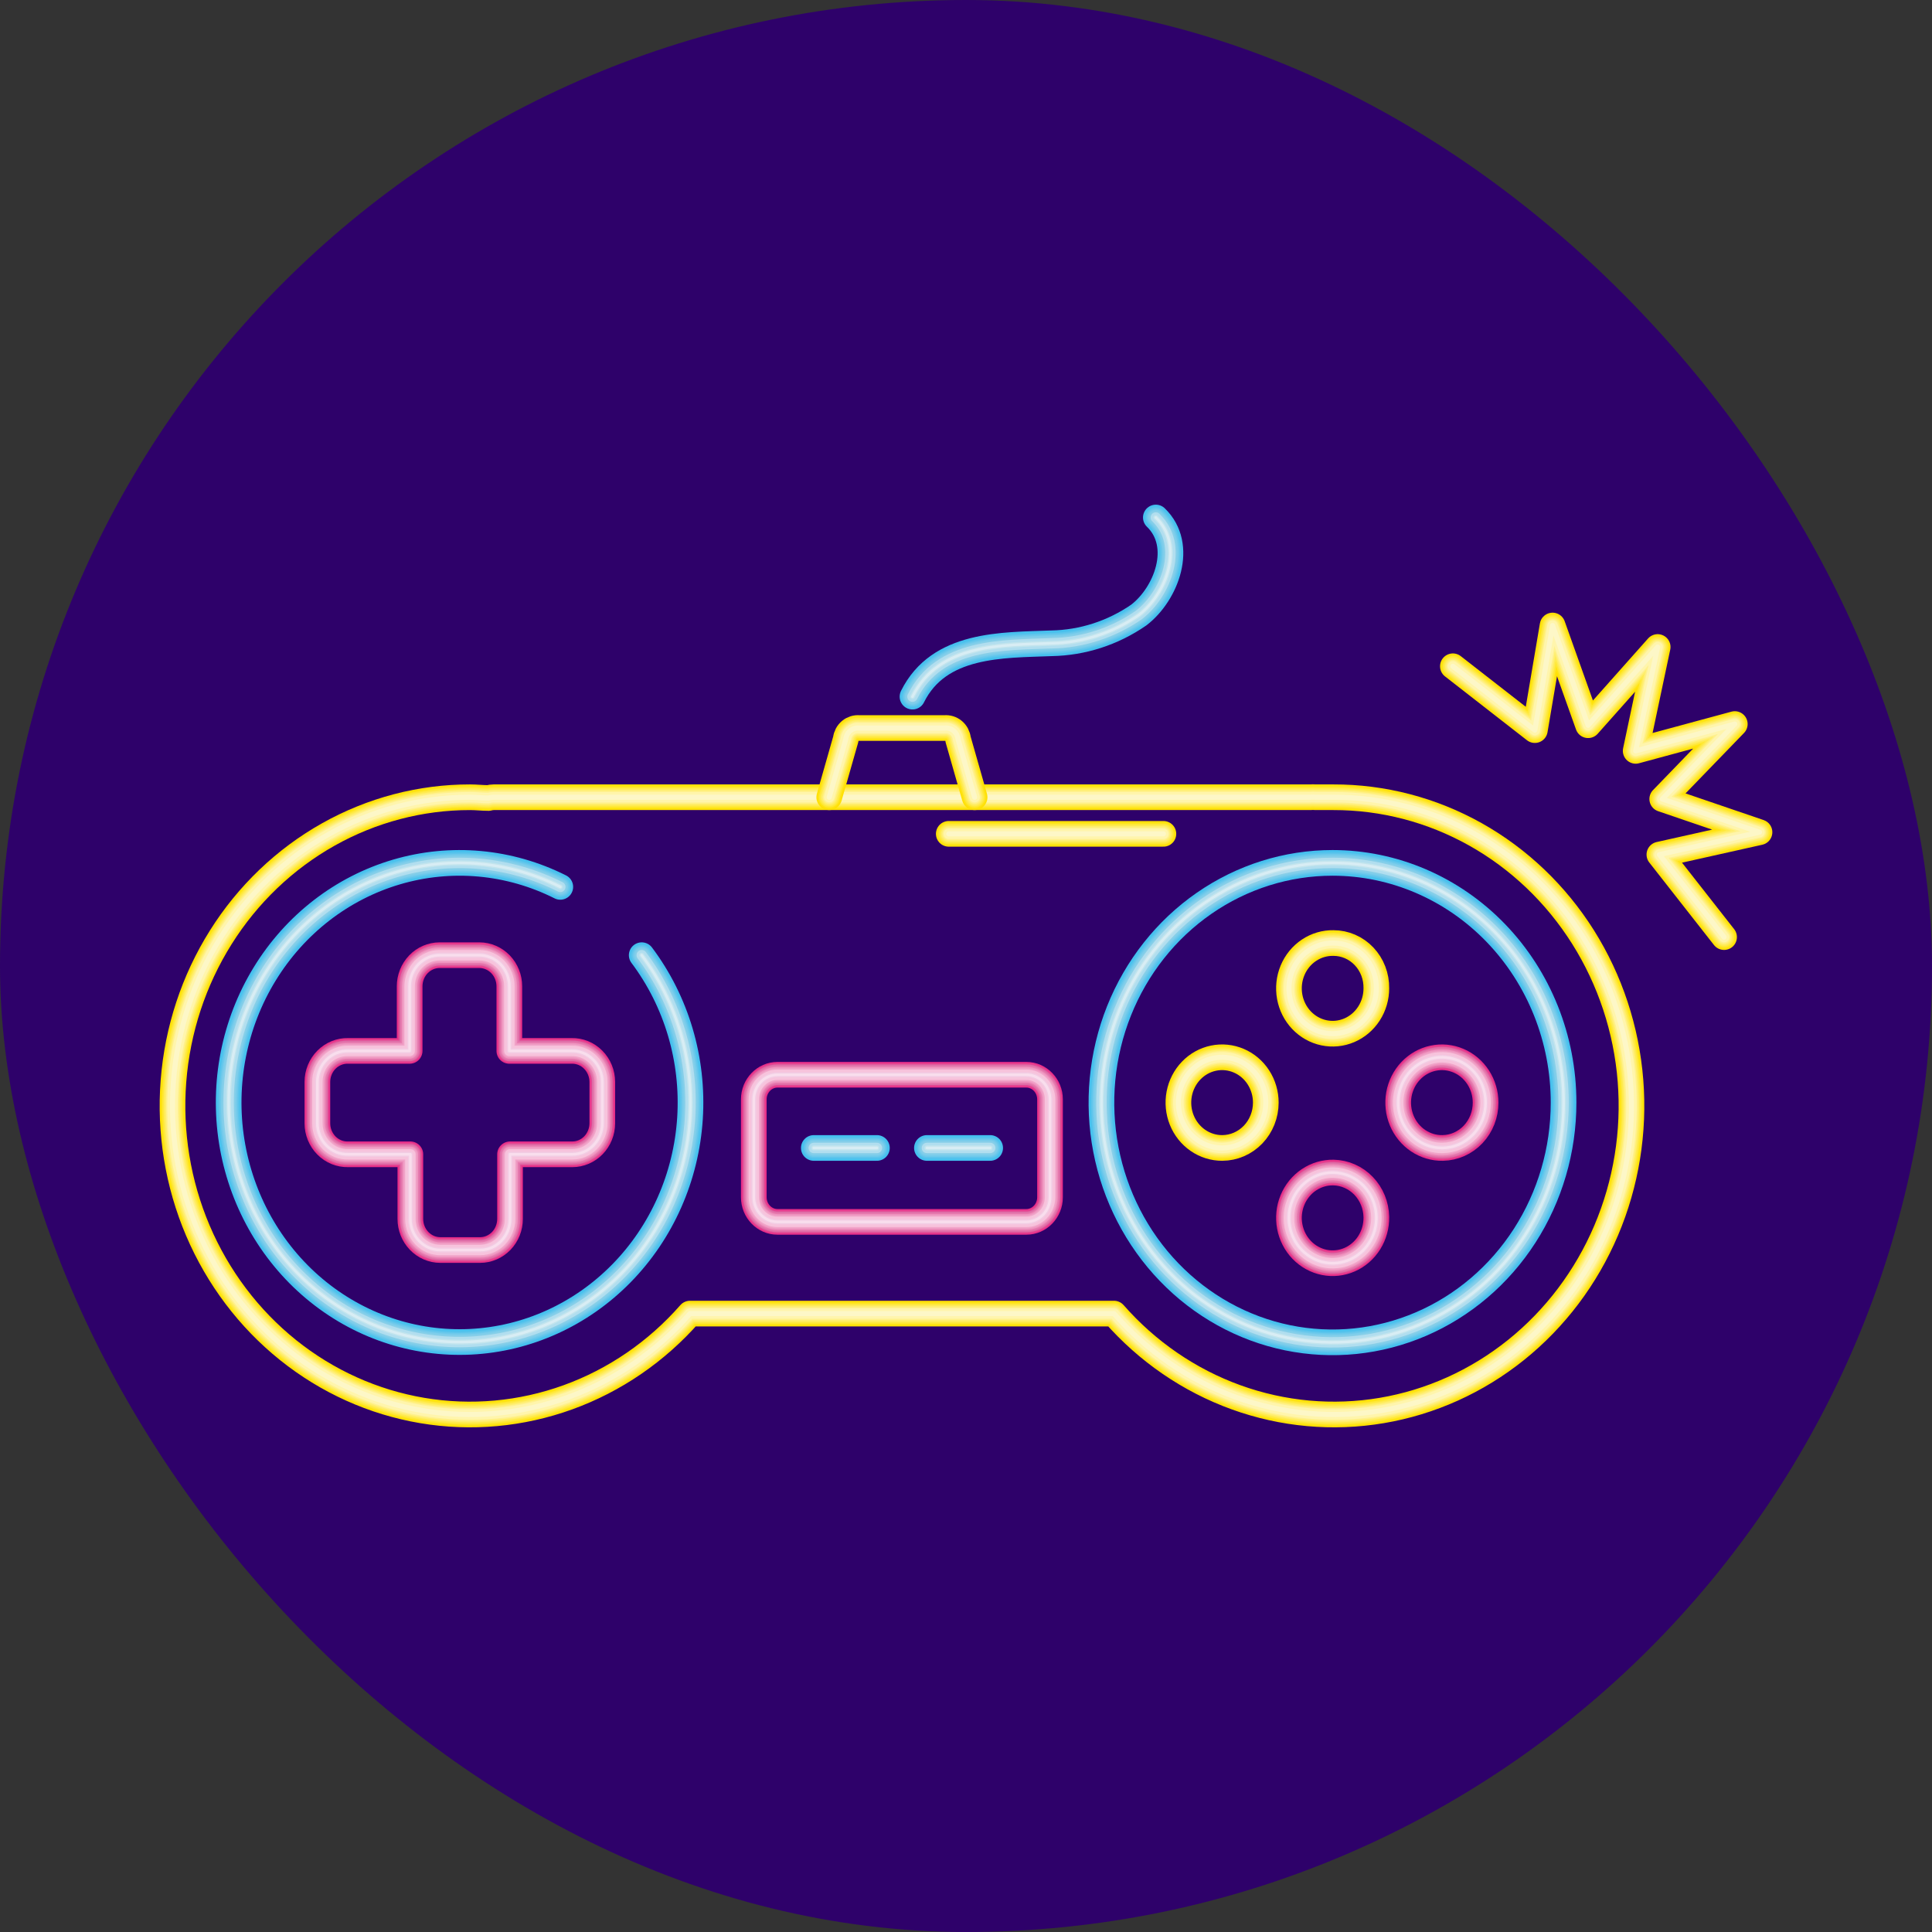 <svg width="140" height="140" viewBox="0 0 140 140" fill="none" xmlns="http://www.w3.org/2000/svg">
<rect x="0" y="0" width="140" height="140" fill="#333333" stroke="none"/>
<rect width="140" height="140" rx="70" fill="#2E016A"/>
<path d="M105.281 48.28L111.221 52.907L112.505 45.327L115.081 52.553L120.121 46.884L118.528 54.41L125.71 52.467L120.452 57.9L127.5 60.305L120.245 61.926L124.933 67.906" stroke="#FFE003" stroke-width="1.86" stroke-linecap="round" stroke-linejoin="round"/>
<path d="M105.281 48.28L111.221 52.907L112.505 45.327L115.081 52.553L120.121 46.884L118.528 54.41L125.71 52.467L120.452 57.9L127.5 60.305L120.245 61.926L124.933 67.906" stroke="#FFE313" stroke-width="1.68" stroke-linecap="round" stroke-linejoin="round"/>
<path d="M105.281 48.28L111.221 52.907L112.505 45.327L115.081 52.553L120.121 46.884L118.528 54.41L125.71 52.467L120.452 57.9L127.5 60.305L120.245 61.926L124.933 67.906" stroke="#FFE835" stroke-width="1.49" stroke-linecap="round" stroke-linejoin="round"/>
<path d="M105.281 48.28L111.221 52.907L112.505 45.327L115.081 52.553L120.121 46.884L118.528 54.41L125.71 52.467L120.452 57.9L127.5 60.305L120.245 61.926L124.933 67.906" stroke="#FFEB51" stroke-width="1.3" stroke-linecap="round" stroke-linejoin="round"/>
<path d="M105.281 48.28L111.221 52.907L112.505 45.327L115.081 52.553L120.121 46.884L118.528 54.41L125.71 52.467L120.452 57.9L127.5 60.305L120.245 61.926L124.933 67.906" stroke="#FFEE6E" stroke-width="1.12" stroke-linecap="round" stroke-linejoin="round"/>
<path d="M105.281 48.28L111.221 52.907L112.505 45.327L115.081 52.553L120.121 46.884L118.528 54.41L125.71 52.467L120.452 57.9L127.5 60.305L120.245 61.926L124.933 67.906" stroke="#FFF18D" stroke-width="0.93" stroke-linecap="round" stroke-linejoin="round"/>
<path d="M105.281 48.28L111.221 52.907L112.505 45.327L115.081 52.553L120.121 46.884L118.528 54.41L125.71 52.467L120.452 57.9L127.5 60.305L120.245 61.926L124.933 67.906" stroke="#FFF5AC" stroke-width="0.75" stroke-linecap="round" stroke-linejoin="round"/>
<path d="M105.281 48.28L111.221 52.907L112.505 45.327L115.081 52.553L120.121 46.884L118.528 54.41L125.71 52.467L120.452 57.9L127.5 60.305L120.245 61.926L124.933 67.906" stroke="#FDF7C7" stroke-width="0.37" stroke-linecap="round" stroke-linejoin="round"/>
<path d="M96.63 57.771C96.195 57.771 95.761 57.771 95.326 57.771C95.202 57.759 95.077 57.759 94.953 57.771H35.78C35.651 57.772 35.522 57.79 35.397 57.825C34.952 57.825 34.507 57.771 34.062 57.771C30.474 57.77 26.942 58.698 23.787 60.472C20.633 62.245 17.954 64.807 15.996 67.926C14.037 71.045 12.859 74.622 12.57 78.333C12.281 82.043 12.889 85.77 14.339 89.175C15.79 92.58 18.036 95.555 20.875 97.832C23.714 100.108 27.056 101.613 30.598 102.21C34.14 102.808 37.769 102.478 41.157 101.252C44.545 100.026 47.584 97.942 49.999 95.188H80.724C83.14 97.942 86.18 100.027 89.57 101.253C92.959 102.479 96.59 102.808 100.133 102.209C103.675 101.61 107.018 100.103 109.857 97.824C112.696 95.546 114.941 92.567 116.39 89.16C117.838 85.753 118.444 82.024 118.151 78.313C117.859 74.601 116.677 71.024 114.715 67.906C112.752 64.788 110.07 62.228 106.912 60.458C103.753 58.688 100.219 57.765 96.63 57.771V57.771Z" stroke="#FFE003" stroke-width="1.86" stroke-linecap="round" stroke-linejoin="round"/>
<path d="M96.63 57.771C96.195 57.771 95.761 57.771 95.326 57.771C95.202 57.759 95.077 57.759 94.953 57.771H35.78C35.651 57.772 35.522 57.79 35.397 57.825C34.952 57.825 34.507 57.771 34.062 57.771C30.474 57.77 26.942 58.698 23.787 60.472C20.633 62.245 17.954 64.807 15.996 67.926C14.037 71.045 12.859 74.622 12.57 78.333C12.281 82.043 12.889 85.77 14.339 89.175C15.79 92.58 18.036 95.555 20.875 97.832C23.714 100.108 27.056 101.613 30.598 102.21C34.14 102.808 37.769 102.478 41.157 101.252C44.545 100.026 47.584 97.942 49.999 95.188H80.724C83.14 97.942 86.18 100.027 89.57 101.253C92.959 102.479 96.59 102.808 100.133 102.209C103.675 101.61 107.018 100.103 109.857 97.824C112.696 95.546 114.941 92.567 116.39 89.16C117.838 85.753 118.444 82.024 118.151 78.313C117.859 74.601 116.677 71.024 114.715 67.906C112.752 64.788 110.07 62.228 106.912 60.458C103.753 58.688 100.219 57.765 96.63 57.771V57.771Z" stroke="#FFE313" stroke-width="1.68" stroke-linecap="round" stroke-linejoin="round"/>
<path d="M96.63 57.771C96.195 57.771 95.761 57.771 95.326 57.771C95.202 57.759 95.077 57.759 94.953 57.771H35.78C35.651 57.772 35.522 57.79 35.397 57.825C34.952 57.825 34.507 57.771 34.062 57.771C30.474 57.77 26.942 58.698 23.787 60.472C20.633 62.245 17.954 64.807 15.996 67.926C14.037 71.045 12.859 74.622 12.57 78.333C12.281 82.043 12.889 85.77 14.339 89.175C15.79 92.58 18.036 95.555 20.875 97.832C23.714 100.108 27.056 101.613 30.598 102.21C34.14 102.808 37.769 102.478 41.157 101.252C44.545 100.026 47.584 97.942 49.999 95.188H80.724C83.14 97.942 86.18 100.027 89.57 101.253C92.959 102.479 96.59 102.808 100.133 102.209C103.675 101.61 107.018 100.103 109.857 97.824C112.696 95.546 114.941 92.567 116.39 89.16C117.838 85.753 118.444 82.024 118.151 78.313C117.859 74.601 116.677 71.024 114.715 67.906C112.752 64.788 110.07 62.228 106.912 60.458C103.753 58.688 100.219 57.765 96.63 57.771V57.771Z" stroke="#FFE835" stroke-width="1.49" stroke-linecap="round" stroke-linejoin="round"/>
<path d="M96.63 57.771C96.195 57.771 95.761 57.771 95.326 57.771C95.202 57.759 95.077 57.759 94.953 57.771H35.78C35.651 57.772 35.522 57.79 35.397 57.825C34.952 57.825 34.507 57.771 34.062 57.771C30.474 57.77 26.942 58.698 23.787 60.472C20.633 62.245 17.954 64.807 15.996 67.926C14.037 71.045 12.859 74.622 12.57 78.333C12.281 82.043 12.889 85.77 14.339 89.175C15.79 92.58 18.036 95.555 20.875 97.832C23.714 100.108 27.056 101.613 30.598 102.21C34.14 102.808 37.769 102.478 41.157 101.252C44.545 100.026 47.584 97.942 49.999 95.188H80.724C83.14 97.942 86.18 100.027 89.57 101.253C92.959 102.479 96.59 102.808 100.133 102.209C103.675 101.61 107.018 100.103 109.857 97.824C112.696 95.546 114.941 92.567 116.39 89.16C117.838 85.753 118.444 82.024 118.151 78.313C117.859 74.601 116.677 71.024 114.715 67.906C112.752 64.788 110.07 62.228 106.912 60.458C103.753 58.688 100.219 57.765 96.63 57.771V57.771Z" stroke="#FFEB51" stroke-width="1.3" stroke-linecap="round" stroke-linejoin="round"/>
<path d="M96.63 57.771C96.195 57.771 95.761 57.771 95.326 57.771C95.202 57.759 95.077 57.759 94.953 57.771H35.78C35.651 57.772 35.522 57.79 35.397 57.825C34.952 57.825 34.507 57.771 34.062 57.771C30.474 57.77 26.942 58.698 23.787 60.472C20.633 62.245 17.954 64.807 15.996 67.926C14.037 71.045 12.859 74.622 12.57 78.333C12.281 82.043 12.889 85.77 14.339 89.175C15.79 92.58 18.036 95.555 20.875 97.832C23.714 100.108 27.056 101.613 30.598 102.21C34.14 102.808 37.769 102.478 41.157 101.252C44.545 100.026 47.584 97.942 49.999 95.188H80.724C83.14 97.942 86.18 100.027 89.57 101.253C92.959 102.479 96.59 102.808 100.133 102.209C103.675 101.61 107.018 100.103 109.857 97.824C112.696 95.546 114.941 92.567 116.39 89.16C117.838 85.753 118.444 82.024 118.151 78.313C117.859 74.601 116.677 71.024 114.715 67.906C112.752 64.788 110.07 62.228 106.912 60.458C103.753 58.688 100.219 57.765 96.63 57.771V57.771Z" stroke="#FFEE6E" stroke-width="1.12" stroke-linecap="round" stroke-linejoin="round"/>
<path d="M96.63 57.771C96.195 57.771 95.761 57.771 95.326 57.771C95.202 57.759 95.077 57.759 94.953 57.771H35.78C35.651 57.772 35.522 57.79 35.397 57.825C34.952 57.825 34.507 57.771 34.062 57.771C30.474 57.77 26.942 58.698 23.787 60.472C20.633 62.245 17.954 64.807 15.996 67.926C14.037 71.045 12.859 74.622 12.57 78.333C12.281 82.043 12.889 85.77 14.339 89.175C15.79 92.58 18.036 95.555 20.875 97.832C23.714 100.108 27.056 101.613 30.598 102.21C34.14 102.808 37.769 102.478 41.157 101.252C44.545 100.026 47.584 97.942 49.999 95.188H80.724C83.14 97.942 86.18 100.027 89.57 101.253C92.959 102.479 96.59 102.808 100.133 102.209C103.675 101.61 107.018 100.103 109.857 97.824C112.696 95.546 114.941 92.567 116.39 89.16C117.838 85.753 118.444 82.024 118.151 78.313C117.859 74.601 116.677 71.024 114.715 67.906C112.752 64.788 110.07 62.228 106.912 60.458C103.753 58.688 100.219 57.765 96.63 57.771V57.771Z" stroke="#FFF18D" stroke-width="0.93" stroke-linecap="round" stroke-linejoin="round"/>
<path d="M96.63 57.771C96.195 57.771 95.761 57.771 95.326 57.771C95.202 57.759 95.077 57.759 94.953 57.771H35.78C35.651 57.772 35.522 57.79 35.397 57.825C34.952 57.825 34.507 57.771 34.062 57.771C30.474 57.77 26.942 58.698 23.787 60.472C20.633 62.245 17.954 64.807 15.996 67.926C14.037 71.045 12.859 74.622 12.57 78.333C12.281 82.043 12.889 85.77 14.339 89.175C15.79 92.58 18.036 95.555 20.875 97.832C23.714 100.108 27.056 101.613 30.598 102.21C34.14 102.808 37.769 102.478 41.157 101.252C44.545 100.026 47.584 97.942 49.999 95.188H80.724C83.14 97.942 86.18 100.027 89.57 101.253C92.959 102.479 96.59 102.808 100.133 102.209C103.675 101.61 107.018 100.103 109.857 97.824C112.696 95.546 114.941 92.567 116.39 89.16C117.838 85.753 118.444 82.024 118.151 78.313C117.859 74.601 116.677 71.024 114.715 67.906C112.752 64.788 110.07 62.228 106.912 60.458C103.753 58.688 100.219 57.765 96.63 57.771V57.771Z" stroke="#FFF5AC" stroke-width="0.75" stroke-linecap="round" stroke-linejoin="round"/>
<path d="M96.63 57.771C96.195 57.771 95.761 57.771 95.326 57.771C95.202 57.759 95.077 57.759 94.953 57.771H35.78C35.651 57.772 35.522 57.79 35.397 57.825C34.952 57.825 34.507 57.771 34.062 57.771C30.474 57.77 26.942 58.698 23.787 60.472C20.633 62.245 17.954 64.807 15.996 67.926C14.037 71.045 12.859 74.622 12.57 78.333C12.281 82.043 12.889 85.77 14.339 89.175C15.79 92.58 18.036 95.555 20.875 97.832C23.714 100.108 27.056 101.613 30.598 102.21C34.14 102.808 37.769 102.478 41.157 101.252C44.545 100.026 47.584 97.942 49.999 95.188H80.724C83.14 97.942 86.18 100.027 89.57 101.253C92.959 102.479 96.59 102.808 100.133 102.209C103.675 101.61 107.018 100.103 109.857 97.824C112.696 95.546 114.941 92.567 116.39 89.16C117.838 85.753 118.444 82.024 118.151 78.313C117.859 74.601 116.677 71.024 114.715 67.906C112.752 64.788 110.07 62.228 106.912 60.458C103.753 58.688 100.219 57.765 96.63 57.771V57.771Z" stroke="#FDF7C7" stroke-width="0.37" stroke-linecap="round" stroke-linejoin="round"/>
<path d="M41.42 76.152H36.908V71.471C36.908 70.875 36.68 70.303 36.275 69.88C35.869 69.458 35.319 69.219 34.745 69.216H31.847C31.273 69.219 30.722 69.458 30.317 69.88C29.912 70.303 29.684 70.875 29.684 71.471V76.152H25.224C24.935 76.145 24.648 76.198 24.379 76.307C24.11 76.416 23.865 76.581 23.657 76.79C23.45 76.998 23.285 77.248 23.172 77.524C23.059 77.8 23 78.096 22.999 78.396V81.402C23 81.702 23.059 81.999 23.172 82.275C23.285 82.55 23.45 82.8 23.657 83.009C23.865 83.218 24.11 83.382 24.379 83.491C24.648 83.601 24.935 83.653 25.224 83.646H29.736V88.328C29.736 88.924 29.963 89.496 30.369 89.918C30.774 90.341 31.324 90.579 31.899 90.582H34.797C35.371 90.579 35.921 90.341 36.327 89.918C36.732 89.496 36.959 88.924 36.959 88.328V83.646H41.471C42.046 83.646 42.597 83.41 43.004 82.99C43.412 82.569 43.642 81.999 43.645 81.402V78.396C43.643 78.096 43.584 77.8 43.471 77.524C43.358 77.248 43.193 76.998 42.986 76.79C42.779 76.581 42.534 76.416 42.265 76.307C41.996 76.198 41.709 76.145 41.42 76.152V76.152Z" stroke="#E82C88" stroke-width="1.86" stroke-linecap="round" stroke-linejoin="round"/>
<path d="M41.42 76.152H36.908V71.471C36.908 70.875 36.68 70.303 36.275 69.88C35.869 69.458 35.319 69.219 34.745 69.216H31.847C31.273 69.219 30.722 69.458 30.317 69.88C29.912 70.303 29.684 70.875 29.684 71.471V76.152H25.224C24.935 76.145 24.648 76.198 24.379 76.307C24.11 76.416 23.865 76.581 23.657 76.79C23.45 76.998 23.285 77.248 23.172 77.524C23.059 77.8 23 78.096 22.999 78.396V81.402C23 81.702 23.059 81.999 23.172 82.275C23.285 82.55 23.45 82.8 23.657 83.009C23.865 83.218 24.11 83.382 24.379 83.491C24.648 83.601 24.935 83.653 25.224 83.646H29.736V88.328C29.736 88.924 29.963 89.496 30.369 89.918C30.774 90.341 31.324 90.579 31.899 90.582H34.797C35.371 90.579 35.921 90.341 36.327 89.918C36.732 89.496 36.959 88.924 36.959 88.328V83.646H41.471C42.046 83.646 42.597 83.41 43.004 82.99C43.412 82.569 43.642 81.999 43.645 81.402V78.396C43.643 78.096 43.584 77.8 43.471 77.524C43.358 77.248 43.193 76.998 42.986 76.79C42.779 76.581 42.534 76.416 42.265 76.307C41.996 76.198 41.709 76.145 41.42 76.152V76.152Z" stroke="#E44592" stroke-width="1.68" stroke-linecap="round" stroke-linejoin="round"/>
<path d="M41.42 76.152H36.908V71.471C36.908 70.875 36.68 70.303 36.275 69.88C35.869 69.458 35.319 69.219 34.745 69.216H31.847C31.273 69.219 30.722 69.458 30.317 69.88C29.912 70.303 29.684 70.875 29.684 71.471V76.152H25.224C24.935 76.145 24.648 76.198 24.379 76.307C24.11 76.416 23.865 76.581 23.657 76.79C23.45 76.998 23.285 77.248 23.172 77.524C23.059 77.8 23 78.096 22.999 78.396V81.402C23 81.702 23.059 81.999 23.172 82.275C23.285 82.55 23.45 82.8 23.657 83.009C23.865 83.218 24.11 83.382 24.379 83.491C24.648 83.601 24.935 83.653 25.224 83.646H29.736V88.328C29.736 88.924 29.963 89.496 30.369 89.918C30.774 90.341 31.324 90.579 31.899 90.582H34.797C35.371 90.579 35.921 90.341 36.327 89.918C36.732 89.496 36.959 88.924 36.959 88.328V83.646H41.471C42.046 83.646 42.597 83.41 43.004 82.99C43.412 82.569 43.642 81.999 43.645 81.402V78.396C43.643 78.096 43.584 77.8 43.471 77.524C43.358 77.248 43.193 76.998 42.986 76.79C42.779 76.581 42.534 76.416 42.265 76.307C41.996 76.198 41.709 76.145 41.42 76.152V76.152Z" stroke="#DE6DA7" stroke-width="1.49" stroke-linecap="round" stroke-linejoin="round"/>
<path d="M41.42 76.152H36.908V71.471C36.908 70.875 36.68 70.303 36.275 69.88C35.869 69.458 35.319 69.219 34.745 69.216H31.847C31.273 69.219 30.722 69.458 30.317 69.88C29.912 70.303 29.684 70.875 29.684 71.471V76.152H25.224C24.935 76.145 24.648 76.198 24.379 76.307C24.11 76.416 23.865 76.581 23.657 76.79C23.45 76.998 23.285 77.248 23.172 77.524C23.059 77.8 23 78.096 22.999 78.396V81.402C23 81.702 23.059 81.999 23.172 82.275C23.285 82.55 23.45 82.8 23.657 83.009C23.865 83.218 24.11 83.382 24.379 83.491C24.648 83.601 24.935 83.653 25.224 83.646H29.736V88.328C29.736 88.924 29.963 89.496 30.369 89.918C30.774 90.341 31.324 90.579 31.899 90.582H34.797C35.371 90.579 35.921 90.341 36.327 89.918C36.732 89.496 36.959 88.924 36.959 88.328V83.646H41.471C42.046 83.646 42.597 83.41 43.004 82.99C43.412 82.569 43.642 81.999 43.645 81.402V78.396C43.643 78.096 43.584 77.8 43.471 77.524C43.358 77.248 43.193 76.998 42.986 76.79C42.779 76.581 42.534 76.416 42.265 76.307C41.996 76.198 41.709 76.145 41.42 76.152V76.152Z" stroke="#E77BAF" stroke-width="1.3" stroke-linecap="round" stroke-linejoin="round"/>
<path d="M41.42 76.152H36.908V71.471C36.908 70.875 36.68 70.303 36.275 69.88C35.869 69.458 35.319 69.219 34.745 69.216H31.847C31.273 69.219 30.722 69.458 30.317 69.88C29.912 70.303 29.684 70.875 29.684 71.471V76.152H25.224C24.935 76.145 24.648 76.198 24.379 76.307C24.11 76.416 23.865 76.581 23.657 76.79C23.45 76.998 23.285 77.248 23.172 77.524C23.059 77.8 23 78.096 22.999 78.396V81.402C23 81.702 23.059 81.999 23.172 82.275C23.285 82.55 23.45 82.8 23.657 83.009C23.865 83.218 24.11 83.382 24.379 83.491C24.648 83.601 24.935 83.653 25.224 83.646H29.736V88.328C29.736 88.924 29.963 89.496 30.369 89.918C30.774 90.341 31.324 90.579 31.899 90.582H34.797C35.371 90.579 35.921 90.341 36.327 89.918C36.732 89.496 36.959 88.924 36.959 88.328V83.646H41.471C42.046 83.646 42.597 83.41 43.004 82.99C43.412 82.569 43.642 81.999 43.645 81.402V78.396C43.643 78.096 43.584 77.8 43.471 77.524C43.358 77.248 43.193 76.998 42.986 76.79C42.779 76.581 42.534 76.416 42.265 76.307C41.996 76.198 41.709 76.145 41.42 76.152V76.152Z" stroke="#EE96C0" stroke-width="1.12" stroke-linecap="round" stroke-linejoin="round"/>
<path d="M41.42 76.152H36.908V71.471C36.908 70.875 36.68 70.303 36.275 69.88C35.869 69.458 35.319 69.219 34.745 69.216H31.847C31.273 69.219 30.722 69.458 30.317 69.88C29.912 70.303 29.684 70.875 29.684 71.471V76.152H25.224C24.935 76.145 24.648 76.198 24.379 76.307C24.11 76.416 23.865 76.581 23.657 76.79C23.45 76.998 23.285 77.248 23.172 77.524C23.059 77.8 23 78.096 22.999 78.396V81.402C23 81.702 23.059 81.999 23.172 82.275C23.285 82.55 23.45 82.8 23.657 83.009C23.865 83.218 24.11 83.382 24.379 83.491C24.648 83.601 24.935 83.653 25.224 83.646H29.736V88.328C29.736 88.924 29.963 89.496 30.369 89.918C30.774 90.341 31.324 90.579 31.899 90.582H34.797C35.371 90.579 35.921 90.341 36.327 89.918C36.732 89.496 36.959 88.924 36.959 88.328V83.646H41.471C42.046 83.646 42.597 83.41 43.004 82.99C43.412 82.569 43.642 81.999 43.645 81.402V78.396C43.643 78.096 43.584 77.8 43.471 77.524C43.358 77.248 43.193 76.998 42.986 76.79C42.779 76.581 42.534 76.416 42.265 76.307C41.996 76.198 41.709 76.145 41.42 76.152V76.152Z" stroke="#F1A5C9" stroke-width="0.93" stroke-linecap="round" stroke-linejoin="round"/>
<path d="M41.42 76.152H36.908V71.471C36.908 70.875 36.68 70.303 36.275 69.88C35.869 69.458 35.319 69.219 34.745 69.216H31.847C31.273 69.219 30.722 69.458 30.317 69.88C29.912 70.303 29.684 70.875 29.684 71.471V76.152H25.224C24.935 76.145 24.648 76.198 24.379 76.307C24.11 76.416 23.865 76.581 23.657 76.79C23.45 76.998 23.285 77.248 23.172 77.524C23.059 77.8 23 78.096 22.999 78.396V81.402C23 81.702 23.059 81.999 23.172 82.275C23.285 82.55 23.45 82.8 23.657 83.009C23.865 83.218 24.11 83.382 24.379 83.491C24.648 83.601 24.935 83.653 25.224 83.646H29.736V88.328C29.736 88.924 29.963 89.496 30.369 89.918C30.774 90.341 31.324 90.579 31.899 90.582H34.797C35.371 90.579 35.921 90.341 36.327 89.918C36.732 89.496 36.959 88.924 36.959 88.328V83.646H41.471C42.046 83.646 42.597 83.41 43.004 82.99C43.412 82.569 43.642 81.999 43.645 81.402V78.396C43.643 78.096 43.584 77.8 43.471 77.524C43.358 77.248 43.193 76.998 42.986 76.79C42.779 76.581 42.534 76.416 42.265 76.307C41.996 76.198 41.709 76.145 41.42 76.152V76.152Z" stroke="#F7C3DC" stroke-width="0.75" stroke-linecap="round" stroke-linejoin="round"/>
<path d="M41.42 76.152H36.908V71.471C36.908 70.875 36.68 70.303 36.275 69.88C35.869 69.458 35.319 69.219 34.745 69.216H31.847C31.273 69.219 30.722 69.458 30.317 69.88C29.912 70.303 29.684 70.875 29.684 71.471V76.152H25.224C24.935 76.145 24.648 76.198 24.379 76.307C24.11 76.416 23.865 76.581 23.657 76.79C23.45 76.998 23.285 77.248 23.172 77.524C23.059 77.8 23 78.096 22.999 78.396V81.402C23 81.702 23.059 81.999 23.172 82.275C23.285 82.55 23.45 82.8 23.657 83.009C23.865 83.218 24.11 83.382 24.379 83.491C24.648 83.601 24.935 83.653 25.224 83.646H29.736V88.328C29.736 88.924 29.963 89.496 30.369 89.918C30.774 90.341 31.324 90.579 31.899 90.582H34.797C35.371 90.579 35.921 90.341 36.327 89.918C36.732 89.496 36.959 88.924 36.959 88.328V83.646H41.471C42.046 83.646 42.597 83.41 43.004 82.99C43.412 82.569 43.642 81.999 43.645 81.402V78.396C43.643 78.096 43.584 77.8 43.471 77.524C43.358 77.248 43.193 76.998 42.986 76.79C42.779 76.581 42.534 76.416 42.265 76.307C41.996 76.198 41.709 76.145 41.42 76.152V76.152Z" stroke="#F2CCE3" stroke-width="0.37" stroke-linecap="round" stroke-linejoin="round"/>
<path d="M41.42 76.152H36.908V71.471C36.908 70.875 36.68 70.303 36.275 69.88C35.869 69.458 35.319 69.219 34.745 69.216H31.847C31.273 69.219 30.722 69.458 30.317 69.88C29.912 70.303 29.684 70.875 29.684 71.471V76.152H25.224C24.935 76.145 24.648 76.198 24.379 76.307C24.11 76.416 23.865 76.581 23.657 76.79C23.45 76.998 23.285 77.248 23.172 77.524C23.059 77.8 23 78.096 22.999 78.396V81.402C23 81.702 23.059 81.999 23.172 82.275C23.285 82.55 23.45 82.8 23.657 83.009C23.865 83.218 24.11 83.382 24.379 83.491C24.648 83.601 24.935 83.653 25.224 83.646H29.736V88.328C29.736 88.924 29.963 89.496 30.369 89.918C30.774 90.341 31.324 90.579 31.899 90.582H34.797C35.371 90.579 35.921 90.341 36.327 89.918C36.732 89.496 36.959 88.924 36.959 88.328V83.646H41.471C42.046 83.646 42.597 83.41 43.004 82.99C43.412 82.569 43.642 81.999 43.645 81.402V78.396C43.643 78.096 43.584 77.8 43.471 77.524C43.358 77.248 43.193 76.998 42.986 76.79C42.779 76.581 42.534 76.416 42.265 76.307C41.996 76.198 41.709 76.145 41.42 76.152V76.152Z" stroke="#F9DEED" stroke-width="0.19" stroke-linecap="round" stroke-linejoin="round"/>
<path d="M46.501 69.216C49.026 72.577 50.271 76.785 50 81.037C49.728 85.289 47.959 89.289 45.028 92.275C42.098 95.261 38.211 97.025 34.108 97.23C30.006 97.435 25.973 96.068 22.78 93.388C19.586 90.708 17.454 86.903 16.789 82.698C16.125 78.492 16.974 74.18 19.176 70.583C21.378 66.985 24.778 64.353 28.729 63.189C32.68 62.024 36.906 62.408 40.602 64.267" stroke="#43C0EF" stroke-width="1.86" stroke-linecap="round" stroke-linejoin="round"/>
<path d="M46.501 69.216C49.026 72.577 50.271 76.785 50 81.037C49.728 85.289 47.959 89.289 45.028 92.275C42.098 95.261 38.211 97.025 34.108 97.23C30.006 97.435 25.973 96.068 22.78 93.388C19.586 90.708 17.454 86.903 16.789 82.698C16.125 78.492 16.974 74.18 19.176 70.583C21.378 66.985 24.778 64.353 28.729 63.189C32.68 62.024 36.906 62.408 40.602 64.267" stroke="#4BC1ED" stroke-width="1.68" stroke-linecap="round" stroke-linejoin="round"/>
<path d="M46.501 69.216C49.026 72.577 50.271 76.785 50 81.037C49.728 85.289 47.959 89.289 45.028 92.275C42.098 95.261 38.211 97.025 34.108 97.23C30.006 97.435 25.973 96.068 22.78 93.388C19.586 90.708 17.454 86.903 16.789 82.698C16.125 78.492 16.974 74.18 19.176 70.583C21.378 66.985 24.778 64.353 28.729 63.189C32.68 62.024 36.906 62.408 40.602 64.267" stroke="#5DC5EC" stroke-width="1.49" stroke-linecap="round" stroke-linejoin="round"/>
<path d="M46.501 69.216C49.026 72.577 50.271 76.785 50 81.037C49.728 85.289 47.959 89.289 45.028 92.275C42.098 95.261 38.211 97.025 34.108 97.23C30.006 97.435 25.973 96.068 22.78 93.388C19.586 90.708 17.454 86.903 16.789 82.698C16.125 78.492 16.974 74.18 19.176 70.583C21.378 66.985 24.778 64.353 28.729 63.189C32.68 62.024 36.906 62.408 40.602 64.267" stroke="#6EC9EB" stroke-width="1.3" stroke-linecap="round" stroke-linejoin="round"/>
<path d="M46.501 69.216C49.026 72.577 50.271 76.785 50 81.037C49.728 85.289 47.959 89.289 45.028 92.275C42.098 95.261 38.211 97.025 34.108 97.23C30.006 97.435 25.973 96.068 22.78 93.388C19.586 90.708 17.454 86.903 16.789 82.698C16.125 78.492 16.974 74.18 19.176 70.583C21.378 66.985 24.778 64.353 28.729 63.189C32.68 62.024 36.906 62.408 40.602 64.267" stroke="#7DCDEB" stroke-width="1.12" stroke-linecap="round" stroke-linejoin="round"/>
<path d="M46.501 69.216C49.026 72.577 50.271 76.785 50 81.037C49.728 85.289 47.959 89.289 45.028 92.275C42.098 95.261 38.211 97.025 34.108 97.23C30.006 97.435 25.973 96.068 22.78 93.388C19.586 90.708 17.454 86.903 16.789 82.698C16.125 78.492 16.974 74.18 19.176 70.583C21.378 66.985 24.778 64.353 28.729 63.189C32.68 62.024 36.906 62.408 40.602 64.267" stroke="#88CFE8" stroke-width="0.93" stroke-linecap="round" stroke-linejoin="round"/>
<path d="M46.501 69.216C49.026 72.577 50.271 76.785 50 81.037C49.728 85.289 47.959 89.289 45.028 92.275C42.098 95.261 38.211 97.025 34.108 97.23C30.006 97.435 25.973 96.068 22.78 93.388C19.586 90.708 17.454 86.903 16.789 82.698C16.125 78.492 16.974 74.18 19.176 70.583C21.378 66.985 24.778 64.353 28.729 63.189C32.68 62.024 36.906 62.408 40.602 64.267" stroke="#B1DEEF" stroke-width="0.75" stroke-linecap="round" stroke-linejoin="round"/>
<path d="M46.501 69.216C49.026 72.577 50.271 76.785 50 81.037C49.728 85.289 47.959 89.289 45.028 92.275C42.098 95.261 38.211 97.025 34.108 97.23C30.006 97.435 25.973 96.068 22.78 93.388C19.586 90.708 17.454 86.903 16.789 82.698C16.125 78.492 16.974 74.18 19.176 70.583C21.378 66.985 24.778 64.353 28.729 63.189C32.68 62.024 36.906 62.408 40.602 64.267" stroke="#C2E4ED" stroke-width="0.37" stroke-linecap="round" stroke-linejoin="round"/>
<path d="M46.501 69.216C49.026 72.577 50.271 76.785 50 81.037C49.728 85.289 47.959 89.289 45.028 92.275C42.098 95.261 38.211 97.025 34.108 97.23C30.006 97.435 25.973 96.068 22.78 93.388C19.586 90.708 17.454 86.903 16.789 82.698C16.125 78.492 16.974 74.18 19.176 70.583C21.378 66.985 24.778 64.353 28.729 63.189C32.68 62.024 36.906 62.408 40.602 64.267" stroke="#D8EDF4" stroke-width="0.19" stroke-linecap="round" stroke-linejoin="round"/>
<path d="M99.735 71.611C99.737 72.263 99.551 72.902 99.201 73.445C98.852 73.988 98.354 74.411 97.772 74.659C97.19 74.907 96.55 74.97 95.933 74.839C95.317 74.709 94.752 74.39 94.31 73.924C93.869 73.459 93.572 72.868 93.456 72.226C93.34 71.584 93.411 70.921 93.66 70.321C93.909 69.721 94.324 69.212 94.853 68.859C95.382 68.505 96.001 68.323 96.63 68.336C97.042 68.336 97.45 68.421 97.83 68.586C98.21 68.751 98.555 68.993 98.844 69.298C99.133 69.603 99.361 69.964 99.513 70.361C99.666 70.758 99.742 71.183 99.735 71.611Z" stroke="#FFE003" stroke-width="1.86" stroke-linecap="round" stroke-linejoin="round"/>
<path d="M99.735 71.611C99.737 72.263 99.551 72.902 99.201 73.445C98.852 73.988 98.354 74.411 97.772 74.659C97.19 74.907 96.55 74.97 95.933 74.839C95.317 74.709 94.752 74.39 94.31 73.924C93.869 73.459 93.572 72.868 93.456 72.226C93.34 71.584 93.411 70.921 93.66 70.321C93.909 69.721 94.324 69.212 94.853 68.859C95.382 68.505 96.001 68.323 96.63 68.336C97.042 68.336 97.45 68.421 97.83 68.586C98.21 68.751 98.555 68.993 98.844 69.298C99.133 69.603 99.361 69.964 99.513 70.361C99.666 70.758 99.742 71.183 99.735 71.611Z" stroke="#FFE313" stroke-width="1.68" stroke-linecap="round" stroke-linejoin="round"/>
<path d="M99.735 71.611C99.737 72.263 99.551 72.902 99.201 73.445C98.852 73.988 98.354 74.411 97.772 74.659C97.19 74.907 96.55 74.97 95.933 74.839C95.317 74.709 94.752 74.39 94.31 73.924C93.869 73.459 93.572 72.868 93.456 72.226C93.34 71.584 93.411 70.921 93.66 70.321C93.909 69.721 94.324 69.212 94.853 68.859C95.382 68.505 96.001 68.323 96.63 68.336C97.042 68.336 97.45 68.421 97.83 68.586C98.21 68.751 98.555 68.993 98.844 69.298C99.133 69.603 99.361 69.964 99.513 70.361C99.666 70.758 99.742 71.183 99.735 71.611Z" stroke="#FFE835" stroke-width="1.49" stroke-linecap="round" stroke-linejoin="round"/>
<path d="M99.735 71.611C99.737 72.263 99.551 72.902 99.201 73.445C98.852 73.988 98.354 74.411 97.772 74.659C97.19 74.907 96.55 74.97 95.933 74.839C95.317 74.709 94.752 74.39 94.31 73.924C93.869 73.459 93.572 72.868 93.456 72.226C93.34 71.584 93.411 70.921 93.66 70.321C93.909 69.721 94.324 69.212 94.853 68.859C95.382 68.505 96.001 68.323 96.63 68.336C97.042 68.336 97.45 68.421 97.83 68.586C98.21 68.751 98.555 68.993 98.844 69.298C99.133 69.603 99.361 69.964 99.513 70.361C99.666 70.758 99.742 71.183 99.735 71.611Z" stroke="#FFEB51" stroke-width="1.3" stroke-linecap="round" stroke-linejoin="round"/>
<path d="M99.735 71.611C99.737 72.263 99.551 72.902 99.201 73.445C98.852 73.988 98.354 74.411 97.772 74.659C97.19 74.907 96.55 74.97 95.933 74.839C95.317 74.709 94.752 74.39 94.31 73.924C93.869 73.459 93.572 72.868 93.456 72.226C93.34 71.584 93.411 70.921 93.66 70.321C93.909 69.721 94.324 69.212 94.853 68.859C95.382 68.505 96.001 68.323 96.63 68.336C97.042 68.336 97.45 68.421 97.83 68.586C98.21 68.751 98.555 68.993 98.844 69.298C99.133 69.603 99.361 69.964 99.513 70.361C99.666 70.758 99.742 71.183 99.735 71.611Z" stroke="#FFEE6E" stroke-width="1.12" stroke-linecap="round" stroke-linejoin="round"/>
<path d="M99.735 71.611C99.737 72.263 99.551 72.902 99.201 73.445C98.852 73.988 98.354 74.411 97.772 74.659C97.19 74.907 96.55 74.97 95.933 74.839C95.317 74.709 94.752 74.39 94.31 73.924C93.869 73.459 93.572 72.868 93.456 72.226C93.34 71.584 93.411 70.921 93.66 70.321C93.909 69.721 94.324 69.212 94.853 68.859C95.382 68.505 96.001 68.323 96.63 68.336C97.042 68.336 97.45 68.421 97.83 68.586C98.21 68.751 98.555 68.993 98.844 69.298C99.133 69.603 99.361 69.964 99.513 70.361C99.666 70.758 99.742 71.183 99.735 71.611Z" stroke="#FFF18D" stroke-width="0.93" stroke-linecap="round" stroke-linejoin="round"/>
<path d="M99.735 71.611C99.737 72.263 99.551 72.902 99.201 73.445C98.852 73.988 98.354 74.411 97.772 74.659C97.19 74.907 96.55 74.97 95.933 74.839C95.317 74.709 94.752 74.39 94.31 73.924C93.869 73.459 93.572 72.868 93.456 72.226C93.34 71.584 93.411 70.921 93.66 70.321C93.909 69.721 94.324 69.212 94.853 68.859C95.382 68.505 96.001 68.323 96.63 68.336C97.042 68.336 97.45 68.421 97.83 68.586C98.21 68.751 98.555 68.993 98.844 69.298C99.133 69.603 99.361 69.964 99.513 70.361C99.666 70.758 99.742 71.183 99.735 71.611Z" stroke="#FFF5AC" stroke-width="0.75" stroke-linecap="round" stroke-linejoin="round"/>
<path d="M99.735 71.611C99.737 72.263 99.551 72.902 99.201 73.445C98.852 73.988 98.354 74.411 97.772 74.659C97.19 74.907 96.55 74.97 95.933 74.839C95.317 74.709 94.752 74.39 94.31 73.924C93.869 73.459 93.572 72.868 93.456 72.226C93.34 71.584 93.411 70.921 93.66 70.321C93.909 69.721 94.324 69.212 94.853 68.859C95.382 68.505 96.001 68.323 96.63 68.336C97.042 68.336 97.45 68.421 97.83 68.586C98.21 68.751 98.555 68.993 98.844 69.298C99.133 69.603 99.361 69.964 99.513 70.361C99.666 70.758 99.742 71.183 99.735 71.611Z" stroke="#FDF7C7" stroke-width="0.37" stroke-linecap="round" stroke-linejoin="round"/>
<path d="M99.735 88.188C99.747 88.843 99.57 89.487 99.227 90.037C98.884 90.587 98.39 91.018 97.809 91.275C97.228 91.531 96.586 91.602 95.966 91.477C95.346 91.352 94.776 91.038 94.329 90.575C93.883 90.112 93.58 89.52 93.46 88.877C93.34 88.234 93.407 87.568 93.655 86.965C93.902 86.362 94.318 85.85 94.848 85.494C95.378 85.138 95.999 84.954 96.63 84.967C97.448 84.984 98.229 85.328 98.808 85.929C99.387 86.529 99.719 87.339 99.735 88.188V88.188Z" stroke="#E82C88" stroke-width="1.86" stroke-linecap="round" stroke-linejoin="round"/>
<path d="M99.735 88.188C99.747 88.843 99.57 89.487 99.227 90.037C98.884 90.587 98.39 91.018 97.809 91.275C97.228 91.531 96.586 91.602 95.966 91.477C95.346 91.352 94.776 91.038 94.329 90.575C93.883 90.112 93.58 89.52 93.46 88.877C93.34 88.234 93.407 87.568 93.655 86.965C93.902 86.362 94.318 85.85 94.848 85.494C95.378 85.138 95.999 84.954 96.63 84.967C97.448 84.984 98.229 85.328 98.808 85.929C99.387 86.529 99.719 87.339 99.735 88.188V88.188Z" stroke="#E44592" stroke-width="1.68" stroke-linecap="round" stroke-linejoin="round"/>
<path d="M99.735 88.188C99.747 88.843 99.57 89.487 99.227 90.037C98.884 90.587 98.39 91.018 97.809 91.275C97.228 91.531 96.586 91.602 95.966 91.477C95.346 91.352 94.776 91.038 94.329 90.575C93.883 90.112 93.58 89.52 93.46 88.877C93.34 88.234 93.407 87.568 93.655 86.965C93.902 86.362 94.318 85.85 94.848 85.494C95.378 85.138 95.999 84.954 96.63 84.967C97.448 84.984 98.229 85.328 98.808 85.929C99.387 86.529 99.719 87.339 99.735 88.188V88.188Z" stroke="#DE6DA7" stroke-width="1.49" stroke-linecap="round" stroke-linejoin="round"/>
<path d="M99.735 88.188C99.747 88.843 99.57 89.487 99.227 90.037C98.884 90.587 98.39 91.018 97.809 91.275C97.228 91.531 96.586 91.602 95.966 91.477C95.346 91.352 94.776 91.038 94.329 90.575C93.883 90.112 93.58 89.52 93.46 88.877C93.34 88.234 93.407 87.568 93.655 86.965C93.902 86.362 94.318 85.85 94.848 85.494C95.378 85.138 95.999 84.954 96.63 84.967C97.448 84.984 98.229 85.328 98.808 85.929C99.387 86.529 99.719 87.339 99.735 88.188V88.188Z" stroke="#E77BAF" stroke-width="1.3" stroke-linecap="round" stroke-linejoin="round"/>
<path d="M99.735 88.188C99.747 88.843 99.57 89.487 99.227 90.037C98.884 90.587 98.39 91.018 97.809 91.275C97.228 91.531 96.586 91.602 95.966 91.477C95.346 91.352 94.776 91.038 94.329 90.575C93.883 90.112 93.58 89.52 93.46 88.877C93.34 88.234 93.407 87.568 93.655 86.965C93.902 86.362 94.318 85.85 94.848 85.494C95.378 85.138 95.999 84.954 96.63 84.967C97.448 84.984 98.229 85.328 98.808 85.929C99.387 86.529 99.719 87.339 99.735 88.188V88.188Z" stroke="#EE96C0" stroke-width="1.12" stroke-linecap="round" stroke-linejoin="round"/>
<path d="M99.735 88.188C99.747 88.843 99.57 89.487 99.227 90.037C98.884 90.587 98.39 91.018 97.809 91.275C97.228 91.531 96.586 91.602 95.966 91.477C95.346 91.352 94.776 91.038 94.329 90.575C93.883 90.112 93.58 89.52 93.46 88.877C93.34 88.234 93.407 87.568 93.655 86.965C93.902 86.362 94.318 85.85 94.848 85.494C95.378 85.138 95.999 84.954 96.63 84.967C97.448 84.984 98.229 85.328 98.808 85.929C99.387 86.529 99.719 87.339 99.735 88.188V88.188Z" stroke="#F1A5C9" stroke-width="0.93" stroke-linecap="round" stroke-linejoin="round"/>
<path d="M99.735 88.188C99.747 88.843 99.57 89.487 99.227 90.037C98.884 90.587 98.39 91.018 97.809 91.275C97.228 91.531 96.586 91.602 95.966 91.477C95.346 91.352 94.776 91.038 94.329 90.575C93.883 90.112 93.58 89.52 93.46 88.877C93.34 88.234 93.407 87.568 93.655 86.965C93.902 86.362 94.318 85.85 94.848 85.494C95.378 85.138 95.999 84.954 96.63 84.967C97.448 84.984 98.229 85.328 98.808 85.929C99.387 86.529 99.719 87.339 99.735 88.188V88.188Z" stroke="#F7C3DC" stroke-width="0.75" stroke-linecap="round" stroke-linejoin="round"/>
<path d="M99.735 88.188C99.747 88.843 99.57 89.487 99.227 90.037C98.884 90.587 98.39 91.018 97.809 91.275C97.228 91.531 96.586 91.602 95.966 91.477C95.346 91.352 94.776 91.038 94.329 90.575C93.883 90.112 93.58 89.52 93.46 88.877C93.34 88.234 93.407 87.568 93.655 86.965C93.902 86.362 94.318 85.85 94.848 85.494C95.378 85.138 95.999 84.954 96.63 84.967C97.448 84.984 98.229 85.328 98.808 85.929C99.387 86.529 99.719 87.339 99.735 88.188V88.188Z" stroke="#F2CCE3" stroke-width="0.37" stroke-linecap="round" stroke-linejoin="round"/>
<path d="M99.735 88.188C99.747 88.843 99.57 89.487 99.227 90.037C98.884 90.587 98.39 91.018 97.809 91.275C97.228 91.531 96.586 91.602 95.966 91.477C95.346 91.352 94.776 91.038 94.329 90.575C93.883 90.112 93.58 89.52 93.46 88.877C93.34 88.234 93.407 87.568 93.655 86.965C93.902 86.362 94.318 85.85 94.848 85.494C95.378 85.138 95.999 84.954 96.63 84.967C97.448 84.984 98.229 85.328 98.808 85.929C99.387 86.529 99.719 87.339 99.735 88.188V88.188Z" stroke="#F9DEED" stroke-width="0.19" stroke-linecap="round" stroke-linejoin="round"/>
<path d="M104.547 83.185C103.918 83.198 103.3 83.016 102.771 82.663C102.242 82.309 101.826 81.801 101.577 81.202C101.328 80.603 101.256 79.94 101.371 79.299C101.486 78.657 101.783 78.066 102.223 77.6C102.664 77.134 103.228 76.814 103.844 76.683C104.459 76.55 105.099 76.612 105.682 76.858C106.264 77.105 106.762 77.526 107.113 78.067C107.464 78.609 107.651 79.247 107.651 79.899C107.654 80.76 107.33 81.588 106.749 82.203C106.168 82.818 105.377 83.171 104.547 83.185Z" stroke="#E82C88" stroke-width="1.86" stroke-linecap="round" stroke-linejoin="round"/>
<path d="M104.547 83.185C103.918 83.198 103.3 83.016 102.771 82.663C102.242 82.309 101.826 81.801 101.577 81.202C101.328 80.603 101.256 79.94 101.371 79.299C101.486 78.657 101.783 78.066 102.223 77.6C102.664 77.134 103.228 76.814 103.844 76.683C104.459 76.55 105.099 76.612 105.682 76.858C106.264 77.105 106.762 77.526 107.113 78.067C107.464 78.609 107.651 79.247 107.651 79.899C107.654 80.76 107.33 81.588 106.749 82.203C106.168 82.818 105.377 83.171 104.547 83.185Z" stroke="#E44592" stroke-width="1.68" stroke-linecap="round" stroke-linejoin="round"/>
<path d="M104.547 83.185C103.918 83.198 103.3 83.016 102.771 82.663C102.242 82.309 101.826 81.801 101.577 81.202C101.328 80.603 101.256 79.94 101.371 79.299C101.486 78.657 101.783 78.066 102.223 77.6C102.664 77.134 103.228 76.814 103.844 76.683C104.459 76.55 105.099 76.612 105.682 76.858C106.264 77.105 106.762 77.526 107.113 78.067C107.464 78.609 107.651 79.247 107.651 79.899C107.654 80.76 107.33 81.588 106.749 82.203C106.168 82.818 105.377 83.171 104.547 83.185Z" stroke="#DE6DA7" stroke-width="1.49" stroke-linecap="round" stroke-linejoin="round"/>
<path d="M104.547 83.185C103.918 83.198 103.3 83.016 102.771 82.663C102.242 82.309 101.826 81.801 101.577 81.202C101.328 80.603 101.256 79.94 101.371 79.299C101.486 78.657 101.783 78.066 102.223 77.6C102.664 77.134 103.228 76.814 103.844 76.683C104.459 76.55 105.099 76.612 105.682 76.858C106.264 77.105 106.762 77.526 107.113 78.067C107.464 78.609 107.651 79.247 107.651 79.899C107.654 80.76 107.33 81.588 106.749 82.203C106.168 82.818 105.377 83.171 104.547 83.185Z" stroke="#E77BAF" stroke-width="1.3" stroke-linecap="round" stroke-linejoin="round"/>
<path d="M104.547 83.185C103.918 83.198 103.3 83.016 102.771 82.663C102.242 82.309 101.826 81.801 101.577 81.202C101.328 80.603 101.256 79.94 101.371 79.299C101.486 78.657 101.783 78.066 102.223 77.6C102.664 77.134 103.228 76.814 103.844 76.683C104.459 76.55 105.099 76.612 105.682 76.858C106.264 77.105 106.762 77.526 107.113 78.067C107.464 78.609 107.651 79.247 107.651 79.899C107.654 80.76 107.33 81.588 106.749 82.203C106.168 82.818 105.377 83.171 104.547 83.185Z" stroke="#EE96C0" stroke-width="1.12" stroke-linecap="round" stroke-linejoin="round"/>
<path d="M104.547 83.185C103.918 83.198 103.3 83.016 102.771 82.663C102.242 82.309 101.826 81.801 101.577 81.202C101.328 80.603 101.256 79.94 101.371 79.299C101.486 78.657 101.783 78.066 102.223 77.6C102.664 77.134 103.228 76.814 103.844 76.683C104.459 76.55 105.099 76.612 105.682 76.858C106.264 77.105 106.762 77.526 107.113 78.067C107.464 78.609 107.651 79.247 107.651 79.899C107.654 80.76 107.33 81.588 106.749 82.203C106.168 82.818 105.377 83.171 104.547 83.185Z" stroke="#F1A5C9" stroke-width="0.93" stroke-linecap="round" stroke-linejoin="round"/>
<path d="M104.547 83.185C103.918 83.198 103.3 83.016 102.771 82.663C102.242 82.309 101.826 81.801 101.577 81.202C101.328 80.603 101.256 79.94 101.371 79.299C101.486 78.657 101.783 78.066 102.223 77.6C102.664 77.134 103.228 76.814 103.844 76.683C104.459 76.55 105.099 76.612 105.682 76.858C106.264 77.105 106.762 77.526 107.113 78.067C107.464 78.609 107.651 79.247 107.651 79.899C107.654 80.76 107.33 81.588 106.749 82.203C106.168 82.818 105.377 83.171 104.547 83.185Z" stroke="#F7C3DC" stroke-width="0.75" stroke-linecap="round" stroke-linejoin="round"/>
<path d="M104.547 83.185C103.918 83.198 103.3 83.016 102.771 82.663C102.242 82.309 101.826 81.801 101.577 81.202C101.328 80.603 101.256 79.94 101.371 79.299C101.486 78.657 101.783 78.066 102.223 77.6C102.664 77.134 103.228 76.814 103.844 76.683C104.459 76.55 105.099 76.612 105.682 76.858C106.264 77.105 106.762 77.526 107.113 78.067C107.464 78.609 107.651 79.247 107.651 79.899C107.654 80.76 107.33 81.588 106.749 82.203C106.168 82.818 105.377 83.171 104.547 83.185Z" stroke="#F2CCE3" stroke-width="0.37" stroke-linecap="round" stroke-linejoin="round"/>
<path d="M104.547 83.185C103.918 83.198 103.3 83.016 102.771 82.663C102.242 82.309 101.826 81.801 101.577 81.202C101.328 80.603 101.256 79.94 101.371 79.299C101.486 78.657 101.783 78.066 102.223 77.6C102.664 77.134 103.228 76.814 103.844 76.683C104.459 76.55 105.099 76.612 105.682 76.858C106.264 77.105 106.762 77.526 107.113 78.067C107.464 78.609 107.651 79.247 107.651 79.899C107.654 80.76 107.33 81.588 106.749 82.203C106.168 82.818 105.377 83.171 104.547 83.185Z" stroke="#F9DEED" stroke-width="0.19" stroke-linecap="round" stroke-linejoin="round"/>
<path d="M88.568 83.185C87.941 83.187 87.328 82.996 86.806 82.636C86.284 82.276 85.876 81.764 85.635 81.164C85.394 80.564 85.33 79.903 85.451 79.265C85.572 78.627 85.873 78.04 86.315 77.58C86.757 77.119 87.322 76.805 87.936 76.678C88.551 76.55 89.188 76.615 89.767 76.863C90.347 77.111 90.842 77.532 91.19 78.073C91.538 78.613 91.725 79.249 91.725 79.899C91.725 80.769 91.392 81.603 90.801 82.219C90.209 82.834 89.406 83.182 88.568 83.185Z" stroke="#FFE003" stroke-width="1.86" stroke-linecap="round" stroke-linejoin="round"/>
<path d="M88.568 83.185C87.941 83.187 87.328 82.996 86.806 82.636C86.284 82.276 85.876 81.764 85.635 81.164C85.394 80.564 85.33 79.903 85.451 79.265C85.572 78.627 85.873 78.04 86.315 77.58C86.757 77.119 87.322 76.805 87.936 76.678C88.551 76.55 89.188 76.615 89.767 76.863C90.347 77.111 90.842 77.532 91.19 78.073C91.538 78.613 91.725 79.249 91.725 79.899C91.725 80.769 91.392 81.603 90.801 82.219C90.209 82.834 89.406 83.182 88.568 83.185Z" stroke="#FFE313" stroke-width="1.68" stroke-linecap="round" stroke-linejoin="round"/>
<path d="M88.568 83.185C87.941 83.187 87.328 82.996 86.806 82.636C86.284 82.276 85.876 81.764 85.635 81.164C85.394 80.564 85.33 79.903 85.451 79.265C85.572 78.627 85.873 78.04 86.315 77.58C86.757 77.119 87.322 76.805 87.936 76.678C88.551 76.55 89.188 76.615 89.767 76.863C90.347 77.111 90.842 77.532 91.19 78.073C91.538 78.613 91.725 79.249 91.725 79.899C91.725 80.769 91.392 81.603 90.801 82.219C90.209 82.834 89.406 83.182 88.568 83.185Z" stroke="#FFE835" stroke-width="1.49" stroke-linecap="round" stroke-linejoin="round"/>
<path d="M88.568 83.185C87.941 83.187 87.328 82.996 86.806 82.636C86.284 82.276 85.876 81.764 85.635 81.164C85.394 80.564 85.33 79.903 85.451 79.265C85.572 78.627 85.873 78.04 86.315 77.58C86.757 77.119 87.322 76.805 87.936 76.678C88.551 76.55 89.188 76.615 89.767 76.863C90.347 77.111 90.842 77.532 91.19 78.073C91.538 78.613 91.725 79.249 91.725 79.899C91.725 80.769 91.392 81.603 90.801 82.219C90.209 82.834 89.406 83.182 88.568 83.185Z" stroke="#FFEB51" stroke-width="1.3" stroke-linecap="round" stroke-linejoin="round"/>
<path d="M88.568 83.185C87.941 83.187 87.328 82.996 86.806 82.636C86.284 82.276 85.876 81.764 85.635 81.164C85.394 80.564 85.33 79.903 85.451 79.265C85.572 78.627 85.873 78.04 86.315 77.58C86.757 77.119 87.322 76.805 87.936 76.678C88.551 76.55 89.188 76.615 89.767 76.863C90.347 77.111 90.842 77.532 91.19 78.073C91.538 78.613 91.725 79.249 91.725 79.899C91.725 80.769 91.392 81.603 90.801 82.219C90.209 82.834 89.406 83.182 88.568 83.185Z" stroke="#FFEE6E" stroke-width="1.12" stroke-linecap="round" stroke-linejoin="round"/>
<path d="M88.568 83.185C87.941 83.187 87.328 82.996 86.806 82.636C86.284 82.276 85.876 81.764 85.635 81.164C85.394 80.564 85.33 79.903 85.451 79.265C85.572 78.627 85.873 78.04 86.315 77.58C86.757 77.119 87.322 76.805 87.936 76.678C88.551 76.55 89.188 76.615 89.767 76.863C90.347 77.111 90.842 77.532 91.19 78.073C91.538 78.613 91.725 79.249 91.725 79.899C91.725 80.769 91.392 81.603 90.801 82.219C90.209 82.834 89.406 83.182 88.568 83.185Z" stroke="#FFF18D" stroke-width="0.93" stroke-linecap="round" stroke-linejoin="round"/>
<path d="M88.568 83.185C87.941 83.187 87.328 82.996 86.806 82.636C86.284 82.276 85.876 81.764 85.635 81.164C85.394 80.564 85.33 79.903 85.451 79.265C85.572 78.627 85.873 78.04 86.315 77.58C86.757 77.119 87.322 76.805 87.936 76.678C88.551 76.55 89.188 76.615 89.767 76.863C90.347 77.111 90.842 77.532 91.19 78.073C91.538 78.613 91.725 79.249 91.725 79.899C91.725 80.769 91.392 81.603 90.801 82.219C90.209 82.834 89.406 83.182 88.568 83.185Z" stroke="#FFF5AC" stroke-width="0.75" stroke-linecap="round" stroke-linejoin="round"/>
<path d="M88.568 83.185C87.941 83.187 87.328 82.996 86.806 82.636C86.284 82.276 85.876 81.764 85.635 81.164C85.394 80.564 85.33 79.903 85.451 79.265C85.572 78.627 85.873 78.04 86.315 77.58C86.757 77.119 87.322 76.805 87.936 76.678C88.551 76.55 89.188 76.615 89.767 76.863C90.347 77.111 90.842 77.532 91.19 78.073C91.538 78.613 91.725 79.249 91.725 79.899C91.725 80.769 91.392 81.603 90.801 82.219C90.209 82.834 89.406 83.182 88.568 83.185Z" stroke="#FDF7C7" stroke-width="0.37" stroke-linecap="round" stroke-linejoin="round"/>
<path d="M113.302 79.899C113.302 83.335 112.32 86.694 110.48 89.551C108.64 92.407 106.025 94.634 102.965 95.949C99.906 97.264 96.539 97.608 93.291 96.937C90.043 96.267 87.059 94.613 84.718 92.183C82.376 89.754 80.781 86.658 80.135 83.288C79.489 79.918 79.821 76.426 81.088 73.251C82.355 70.077 84.501 67.364 87.255 65.455C90.009 63.546 93.246 62.527 96.558 62.527C100.998 62.527 105.257 64.358 108.398 67.615C111.538 70.873 113.302 75.292 113.302 79.899V79.899Z" stroke="#43C0EF" stroke-width="1.86" stroke-linecap="round" stroke-linejoin="round"/>
<path d="M113.302 79.899C113.302 83.335 112.32 86.694 110.48 89.551C108.64 92.407 106.025 94.634 102.965 95.949C99.906 97.264 96.539 97.608 93.291 96.937C90.043 96.267 87.059 94.613 84.718 92.183C82.376 89.754 80.781 86.658 80.135 83.288C79.489 79.918 79.821 76.426 81.088 73.251C82.355 70.077 84.501 67.364 87.255 65.455C90.009 63.546 93.246 62.527 96.558 62.527C100.998 62.527 105.257 64.358 108.398 67.615C111.538 70.873 113.302 75.292 113.302 79.899V79.899Z" stroke="#4BC1ED" stroke-width="1.68" stroke-linecap="round" stroke-linejoin="round"/>
<path d="M113.302 79.899C113.302 83.335 112.32 86.694 110.48 89.551C108.64 92.407 106.025 94.634 102.965 95.949C99.906 97.264 96.539 97.608 93.291 96.937C90.043 96.267 87.059 94.613 84.718 92.183C82.376 89.754 80.781 86.658 80.135 83.288C79.489 79.918 79.821 76.426 81.088 73.251C82.355 70.077 84.501 67.364 87.255 65.455C90.009 63.546 93.246 62.527 96.558 62.527C100.998 62.527 105.257 64.358 108.398 67.615C111.538 70.873 113.302 75.292 113.302 79.899V79.899Z" stroke="#5DC5EC" stroke-width="1.49" stroke-linecap="round" stroke-linejoin="round"/>
<path d="M113.302 79.899C113.302 83.335 112.32 86.694 110.48 89.551C108.64 92.407 106.025 94.634 102.965 95.949C99.906 97.264 96.539 97.608 93.291 96.937C90.043 96.267 87.059 94.613 84.718 92.183C82.376 89.754 80.781 86.658 80.135 83.288C79.489 79.918 79.821 76.426 81.088 73.251C82.355 70.077 84.501 67.364 87.255 65.455C90.009 63.546 93.246 62.527 96.558 62.527C100.998 62.527 105.257 64.358 108.398 67.615C111.538 70.873 113.302 75.292 113.302 79.899V79.899Z" stroke="#6EC9EB" stroke-width="1.3" stroke-linecap="round" stroke-linejoin="round"/>
<path d="M113.302 79.899C113.302 83.335 112.32 86.694 110.48 89.551C108.64 92.407 106.025 94.634 102.965 95.949C99.906 97.264 96.539 97.608 93.291 96.937C90.043 96.267 87.059 94.613 84.718 92.183C82.376 89.754 80.781 86.658 80.135 83.288C79.489 79.918 79.821 76.426 81.088 73.251C82.355 70.077 84.501 67.364 87.255 65.455C90.009 63.546 93.246 62.527 96.558 62.527C100.998 62.527 105.257 64.358 108.398 67.615C111.538 70.873 113.302 75.292 113.302 79.899V79.899Z" stroke="#7DCDEB" stroke-width="1.12" stroke-linecap="round" stroke-linejoin="round"/>
<path d="M113.302 79.899C113.302 83.335 112.32 86.694 110.48 89.551C108.64 92.407 106.025 94.634 102.965 95.949C99.906 97.264 96.539 97.608 93.291 96.937C90.043 96.267 87.059 94.613 84.718 92.183C82.376 89.754 80.781 86.658 80.135 83.288C79.489 79.918 79.821 76.426 81.088 73.251C82.355 70.077 84.501 67.364 87.255 65.455C90.009 63.546 93.246 62.527 96.558 62.527C100.998 62.527 105.257 64.358 108.398 67.615C111.538 70.873 113.302 75.292 113.302 79.899V79.899Z" stroke="#88CFE8" stroke-width="0.93" stroke-linecap="round" stroke-linejoin="round"/>
<path d="M113.302 79.899C113.302 83.335 112.32 86.694 110.48 89.551C108.64 92.407 106.025 94.634 102.965 95.949C99.906 97.264 96.539 97.608 93.291 96.937C90.043 96.267 87.059 94.613 84.718 92.183C82.376 89.754 80.781 86.658 80.135 83.288C79.489 79.918 79.821 76.426 81.088 73.251C82.355 70.077 84.501 67.364 87.255 65.455C90.009 63.546 93.246 62.527 96.558 62.527C100.998 62.527 105.257 64.358 108.398 67.615C111.538 70.873 113.302 75.292 113.302 79.899V79.899Z" stroke="#B1DEEF" stroke-width="0.75" stroke-linecap="round" stroke-linejoin="round"/>
<path d="M113.302 79.899C113.302 83.335 112.32 86.694 110.48 89.551C108.64 92.407 106.025 94.634 102.965 95.949C99.906 97.264 96.539 97.608 93.291 96.937C90.043 96.267 87.059 94.613 84.718 92.183C82.376 89.754 80.781 86.658 80.135 83.288C79.489 79.918 79.821 76.426 81.088 73.251C82.355 70.077 84.501 67.364 87.255 65.455C90.009 63.546 93.246 62.527 96.558 62.527C100.998 62.527 105.257 64.358 108.398 67.615C111.538 70.873 113.302 75.292 113.302 79.899V79.899Z" stroke="#C2E4ED" stroke-width="0.37" stroke-linecap="round" stroke-linejoin="round"/>
<path d="M113.302 79.899C113.302 83.335 112.32 86.694 110.48 89.551C108.64 92.407 106.025 94.634 102.965 95.949C99.906 97.264 96.539 97.608 93.291 96.937C90.043 96.267 87.059 94.613 84.718 92.183C82.376 89.754 80.781 86.658 80.135 83.288C79.489 79.918 79.821 76.426 81.088 73.251C82.355 70.077 84.501 67.364 87.255 65.455C90.009 63.546 93.246 62.527 96.558 62.527C100.998 62.527 105.257 64.358 108.398 67.615C111.538 70.873 113.302 75.292 113.302 79.899V79.899Z" stroke="#D8EDF4" stroke-width="0.19" stroke-linecap="round" stroke-linejoin="round"/>
<path d="M74.37 77.881H56.342C55.394 77.881 54.624 78.679 54.624 79.663V86.76C54.624 87.744 55.394 88.542 56.342 88.542H74.37C75.319 88.542 76.088 87.744 76.088 86.76V79.663C76.088 78.679 75.319 77.881 74.37 77.881Z" stroke="#E82C88" stroke-width="1.86" stroke-linecap="round" stroke-linejoin="round"/>
<path d="M74.37 77.881H56.342C55.394 77.881 54.624 78.679 54.624 79.663V86.76C54.624 87.744 55.394 88.542 56.342 88.542H74.37C75.319 88.542 76.088 87.744 76.088 86.76V79.663C76.088 78.679 75.319 77.881 74.37 77.881Z" stroke="#E44592" stroke-width="1.68" stroke-linecap="round" stroke-linejoin="round"/>
<path d="M74.37 77.881H56.342C55.394 77.881 54.624 78.679 54.624 79.663V86.76C54.624 87.744 55.394 88.542 56.342 88.542H74.37C75.319 88.542 76.088 87.744 76.088 86.76V79.663C76.088 78.679 75.319 77.881 74.37 77.881Z" stroke="#DE6DA7" stroke-width="1.49" stroke-linecap="round" stroke-linejoin="round"/>
<path d="M74.37 77.881H56.342C55.394 77.881 54.624 78.679 54.624 79.663V86.76C54.624 87.744 55.394 88.542 56.342 88.542H74.37C75.319 88.542 76.088 87.744 76.088 86.76V79.663C76.088 78.679 75.319 77.881 74.37 77.881Z" stroke="#E77BAF" stroke-width="1.3" stroke-linecap="round" stroke-linejoin="round"/>
<path d="M74.37 77.881H56.342C55.394 77.881 54.624 78.679 54.624 79.663V86.76C54.624 87.744 55.394 88.542 56.342 88.542H74.37C75.319 88.542 76.088 87.744 76.088 86.76V79.663C76.088 78.679 75.319 77.881 74.37 77.881Z" stroke="#EE96C0" stroke-width="1.12" stroke-linecap="round" stroke-linejoin="round"/>
<path d="M74.37 77.881H56.342C55.394 77.881 54.624 78.679 54.624 79.663V86.76C54.624 87.744 55.394 88.542 56.342 88.542H74.37C75.319 88.542 76.088 87.744 76.088 86.76V79.663C76.088 78.679 75.319 77.881 74.37 77.881Z" stroke="#F1A5C9" stroke-width="0.93" stroke-linecap="round" stroke-linejoin="round"/>
<path d="M74.37 77.881H56.342C55.394 77.881 54.624 78.679 54.624 79.663V86.76C54.624 87.744 55.394 88.542 56.342 88.542H74.37C75.319 88.542 76.088 87.744 76.088 86.76V79.663C76.088 78.679 75.319 77.881 74.37 77.881Z" stroke="#F7C3DC" stroke-width="0.75" stroke-linecap="round" stroke-linejoin="round"/>
<path d="M74.37 77.881H56.342C55.394 77.881 54.624 78.679 54.624 79.663V86.76C54.624 87.744 55.394 88.542 56.342 88.542H74.37C75.319 88.542 76.088 87.744 76.088 86.76V79.663C76.088 78.679 75.319 77.881 74.37 77.881Z" stroke="#F2CCE3" stroke-width="0.37" stroke-linecap="round" stroke-linejoin="round"/>
<path d="M74.37 77.881H56.342C55.394 77.881 54.624 78.679 54.624 79.663V86.76C54.624 87.744 55.394 88.542 56.342 88.542H74.37C75.319 88.542 76.088 87.744 76.088 86.76V79.663C76.088 78.679 75.319 77.881 74.37 77.881Z" stroke="#F9DEED" stroke-width="0.19" stroke-linecap="round" stroke-linejoin="round"/>
<path d="M58.971 83.185H63.545" stroke="#43C0EF" stroke-width="1.86" stroke-linecap="round" stroke-linejoin="round"/>
<path d="M58.971 83.185H63.545" stroke="#4BC1ED" stroke-width="1.68" stroke-linecap="round" stroke-linejoin="round"/>
<path d="M58.971 83.185H63.545" stroke="#5DC5EC" stroke-width="1.49" stroke-linecap="round" stroke-linejoin="round"/>
<path d="M58.971 83.185H63.545" stroke="#6EC9EB" stroke-width="1.3" stroke-linecap="round" stroke-linejoin="round"/>
<path d="M58.971 83.185H63.545" stroke="#7DCDEB" stroke-width="1.12" stroke-linecap="round" stroke-linejoin="round"/>
<path d="M58.971 83.185H63.545" stroke="#88CFE8" stroke-width="0.93" stroke-linecap="round" stroke-linejoin="round"/>
<path d="M58.971 83.185H63.545" stroke="#B1DEEF" stroke-width="0.75" stroke-linecap="round" stroke-linejoin="round"/>
<path d="M58.971 83.185H63.545" stroke="#C2E4ED" stroke-width="0.37" stroke-linecap="round" stroke-linejoin="round"/>
<path d="M58.971 83.185H63.545" stroke="#D8EDF4" stroke-width="0.19" stroke-linecap="round" stroke-linejoin="round"/>
<path d="M67.168 83.185H71.752" stroke="#43C0EF" stroke-width="1.86" stroke-linecap="round" stroke-linejoin="round"/>
<path d="M67.168 83.185H71.752" stroke="#4BC1ED" stroke-width="1.68" stroke-linecap="round" stroke-linejoin="round"/>
<path d="M67.168 83.185H71.752" stroke="#5DC5EC" stroke-width="1.49" stroke-linecap="round" stroke-linejoin="round"/>
<path d="M67.168 83.185H71.752" stroke="#6EC9EB" stroke-width="1.3" stroke-linecap="round" stroke-linejoin="round"/>
<path d="M67.168 83.185H71.752" stroke="#7DCDEB" stroke-width="1.12" stroke-linecap="round" stroke-linejoin="round"/>
<path d="M67.168 83.185H71.752" stroke="#88CFE8" stroke-width="0.93" stroke-linecap="round" stroke-linejoin="round"/>
<path d="M67.168 83.185H71.752" stroke="#B1DEEF" stroke-width="0.75" stroke-linecap="round" stroke-linejoin="round"/>
<path d="M67.168 83.185H71.752" stroke="#C2E4ED" stroke-width="0.37" stroke-linecap="round" stroke-linejoin="round"/>
<path d="M67.168 83.185H71.752" stroke="#D8EDF4" stroke-width="0.19" stroke-linecap="round" stroke-linejoin="round"/>
<path d="M60.089 57.771L61.289 53.562C61.315 53.324 61.431 53.105 61.611 52.955C61.791 52.804 62.022 52.733 62.252 52.757H68.461C68.691 52.733 68.921 52.804 69.102 52.955C69.282 53.105 69.397 53.324 69.423 53.562L70.624 57.771" stroke="#FFE003" stroke-width="1.86" stroke-linecap="round" stroke-linejoin="round"/>
<path d="M60.089 57.771L61.289 53.562C61.315 53.324 61.431 53.105 61.611 52.955C61.791 52.804 62.022 52.733 62.252 52.757H68.461C68.691 52.733 68.921 52.804 69.102 52.955C69.282 53.105 69.397 53.324 69.423 53.562L70.624 57.771" stroke="#FFE313" stroke-width="1.68" stroke-linecap="round" stroke-linejoin="round"/>
<path d="M60.089 57.771L61.289 53.562C61.315 53.324 61.431 53.105 61.611 52.955C61.791 52.804 62.022 52.733 62.252 52.757H68.461C68.691 52.733 68.921 52.804 69.102 52.955C69.282 53.105 69.397 53.324 69.423 53.562L70.624 57.771" stroke="#FFE835" stroke-width="1.49" stroke-linecap="round" stroke-linejoin="round"/>
<path d="M60.089 57.771L61.289 53.562C61.315 53.324 61.431 53.105 61.611 52.955C61.791 52.804 62.022 52.733 62.252 52.757H68.461C68.691 52.733 68.921 52.804 69.102 52.955C69.282 53.105 69.397 53.324 69.423 53.562L70.624 57.771" stroke="#FFEB51" stroke-width="1.3" stroke-linecap="round" stroke-linejoin="round"/>
<path d="M60.089 57.771L61.289 53.562C61.315 53.324 61.431 53.105 61.611 52.955C61.791 52.804 62.022 52.733 62.252 52.757H68.461C68.691 52.733 68.921 52.804 69.102 52.955C69.282 53.105 69.397 53.324 69.423 53.562L70.624 57.771" stroke="#FFEE6E" stroke-width="1.12" stroke-linecap="round" stroke-linejoin="round"/>
<path d="M60.089 57.771L61.289 53.562C61.315 53.324 61.431 53.105 61.611 52.955C61.791 52.804 62.022 52.733 62.252 52.757H68.461C68.691 52.733 68.921 52.804 69.102 52.955C69.282 53.105 69.397 53.324 69.423 53.562L70.624 57.771" stroke="#FFF18D" stroke-width="0.93" stroke-linecap="round" stroke-linejoin="round"/>
<path d="M60.089 57.771L61.289 53.562C61.315 53.324 61.431 53.105 61.611 52.955C61.791 52.804 62.022 52.733 62.252 52.757H68.461C68.691 52.733 68.921 52.804 69.102 52.955C69.282 53.105 69.397 53.324 69.423 53.562L70.624 57.771" stroke="#FFF5AC" stroke-width="0.75" stroke-linecap="round" stroke-linejoin="round"/>
<path d="M60.089 57.771L61.289 53.562C61.315 53.324 61.431 53.105 61.611 52.955C61.791 52.804 62.022 52.733 62.252 52.757H68.461C68.691 52.733 68.921 52.804 69.102 52.955C69.282 53.105 69.397 53.324 69.423 53.562L70.624 57.771" stroke="#FDF7C7" stroke-width="0.37" stroke-linecap="round" stroke-linejoin="round"/>
<path d="M66.122 50.481C68.047 46.605 72.631 46.755 76.191 46.615C78.448 46.576 80.647 45.864 82.525 44.565C84.512 43.04 85.857 39.529 83.756 37.5" stroke="#43C0EF" stroke-width="1.86" stroke-linecap="round" stroke-linejoin="round"/>
<path d="M66.122 50.481C68.047 46.605 72.631 46.755 76.191 46.615C78.448 46.576 80.647 45.864 82.525 44.565C84.512 43.04 85.857 39.529 83.756 37.5" stroke="#4BC1ED" stroke-width="1.68" stroke-linecap="round" stroke-linejoin="round"/>
<path d="M66.122 50.481C68.047 46.605 72.631 46.755 76.191 46.615C78.448 46.576 80.647 45.864 82.525 44.565C84.512 43.04 85.857 39.529 83.756 37.5" stroke="#5DC5EC" stroke-width="1.49" stroke-linecap="round" stroke-linejoin="round"/>
<path d="M66.122 50.481C68.047 46.605 72.631 46.755 76.191 46.615C78.448 46.576 80.647 45.864 82.525 44.565C84.512 43.04 85.857 39.529 83.756 37.5" stroke="#6EC9EB" stroke-width="1.3" stroke-linecap="round" stroke-linejoin="round"/>
<path d="M66.122 50.481C68.047 46.605 72.631 46.755 76.191 46.615C78.448 46.576 80.647 45.864 82.525 44.565C84.512 43.04 85.857 39.529 83.756 37.5" stroke="#7DCDEB" stroke-width="1.12" stroke-linecap="round" stroke-linejoin="round"/>
<path d="M66.122 50.481C68.047 46.605 72.631 46.755 76.191 46.615C78.448 46.576 80.647 45.864 82.525 44.565C84.512 43.04 85.857 39.529 83.756 37.5" stroke="#88CFE8" stroke-width="0.93" stroke-linecap="round" stroke-linejoin="round"/>
<path d="M66.122 50.481C68.047 46.605 72.631 46.755 76.191 46.615C78.448 46.576 80.647 45.864 82.525 44.565C84.512 43.04 85.857 39.529 83.756 37.5" stroke="#B1DEEF" stroke-width="0.75" stroke-linecap="round" stroke-linejoin="round"/>
<path d="M66.122 50.481C68.047 46.605 72.631 46.755 76.191 46.615C78.448 46.576 80.647 45.864 82.525 44.565C84.512 43.04 85.857 39.529 83.756 37.5" stroke="#C2E4ED" stroke-width="0.37" stroke-linecap="round" stroke-linejoin="round"/>
<path d="M66.122 50.481C68.047 46.605 72.631 46.755 76.191 46.615C78.448 46.576 80.647 45.864 82.525 44.565C84.512 43.04 85.857 39.529 83.756 37.5" stroke="#D8EDF4" stroke-width="0.19" stroke-linecap="round" stroke-linejoin="round"/>
<path d="M68.751 60.423H84.305" stroke="#FFE003" stroke-width="1.86" stroke-linecap="round" stroke-linejoin="round"/>
<path d="M68.751 60.423H84.305" stroke="#FFE313" stroke-width="1.68" stroke-linecap="round" stroke-linejoin="round"/>
<path d="M68.751 60.423H84.305" stroke="#FFE835" stroke-width="1.49" stroke-linecap="round" stroke-linejoin="round"/>
<path d="M68.751 60.423H84.305" stroke="#FFEB51" stroke-width="1.3" stroke-linecap="round" stroke-linejoin="round"/>
<path d="M68.751 60.423H84.305" stroke="#FFEE6E" stroke-width="1.12" stroke-linecap="round" stroke-linejoin="round"/>
<path d="M68.751 60.423H84.305" stroke="#FFF18D" stroke-width="0.93" stroke-linecap="round" stroke-linejoin="round"/>
<path d="M68.751 60.423H84.305" stroke="#FFF5AC" stroke-width="0.75" stroke-linecap="round" stroke-linejoin="round"/>
<path d="M68.751 60.423H84.305" stroke="#FDF7C7" stroke-width="0.37" stroke-linecap="round" stroke-linejoin="round"/>
</svg>
